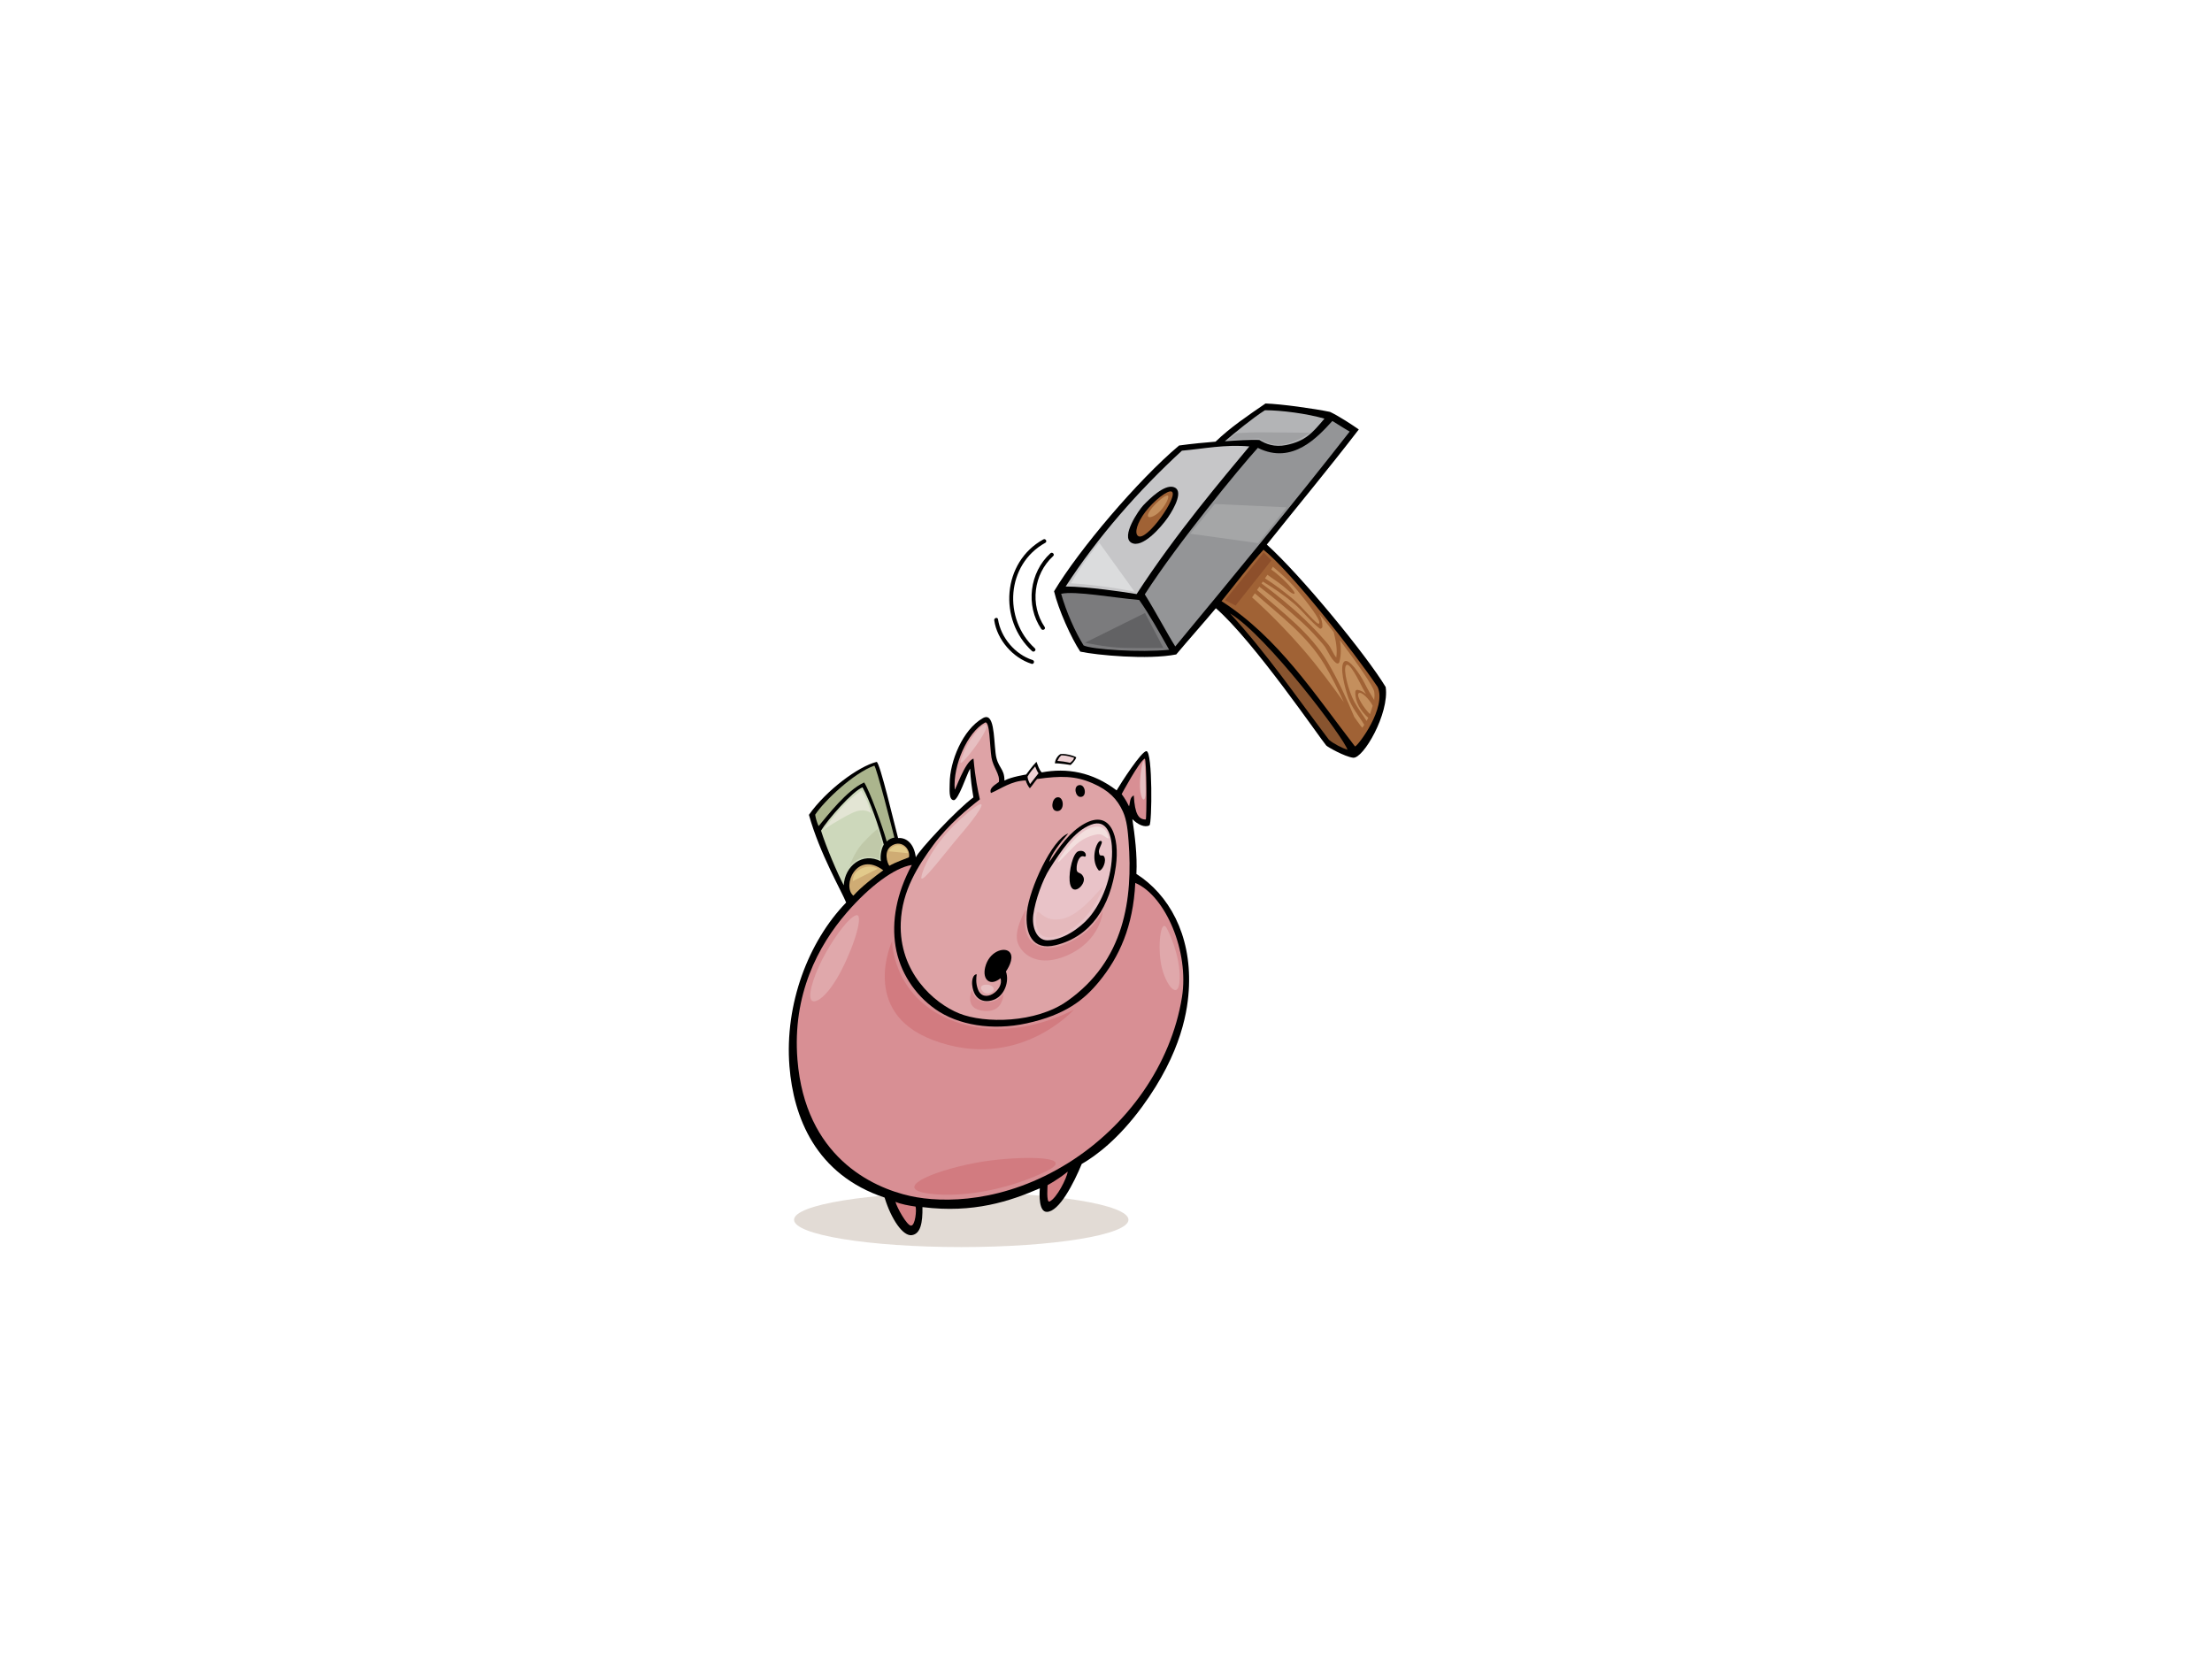 <?xml version="1.0" encoding="utf-8"?>
<!-- Generator: Adobe Illustrator 17.0.0, SVG Export Plug-In . SVG Version: 6.00 Build 0)  -->
<!DOCTYPE svg PUBLIC "-//W3C//DTD SVG 1.1//EN" "http://www.w3.org/Graphics/SVG/1.1/DTD/svg11.dtd">
<svg version="1.1" id="Layer_1" xmlns="http://www.w3.org/2000/svg" xmlns:xlink="http://www.w3.org/1999/xlink" x="0px" y="0px"
	 width="800px" height="600px" viewBox="0 0 800 600" enable-background="new 0 0 800 600" xml:space="preserve">
<g>
	<ellipse fill-rule="evenodd" clip-rule="evenodd" fill="#E2DBD5" cx="347.652" cy="441.146" rx="60.472" ry="9.875"/>
	<path fill-rule="evenodd" clip-rule="evenodd" d="M457.685,145.928c5.888,0.202,17.461,1.827,23.349,3.044
		c3.107,1.451,8.323,4.873,10.391,6.35c-10.849,14.118-22.183,27.748-33.269,41.627c12.32,11.106,35.872,39.733,42.992,51.521
		c1.408,9.53-8.105,26.031-11.79,25.57c-3.027-0.38-9.165-3.845-9.706-4.417c-1.577-1.669-26.288-37.895-39.92-49.643
		c-4.226,5.042-10.095,11.665-14.327,16.703c-10.152,2.029-28.929,0.263-34.718-1.016c-3.249-4.872-7.919-15.227-9.47-21.829
		c9.063-15.123,30.294-40.159,45.21-52.714c4.054-0.578,10.348-1.186,13.191-1.391C445.022,154.526,451.188,150.394,457.685,145.928
		z"/>
	<path fill-rule="evenodd" clip-rule="evenodd" fill="#B3B4B6" d="M457.482,148.363c-4.468,2.842-10.746,8.013-14.508,11.225
		c3.747-0.26,9.567-0.652,12.477-0.463c2.233,1.421,5.453,2.711,9.746,1.828c6.903-1.421,9.383-4.284,13.806-9.542
		C472.709,149.582,463.37,148.363,457.482,148.363z"/>
	<path fill-rule="evenodd" clip-rule="evenodd" fill="#949597" d="M481.87,152.251c-5.153,5.596-14.328,16.033-26.955,9.726
		c-6.496,7.142-28.98,34.421-40.882,52.981c4.061,6.498,8.318,14.605,11.027,18.84c21.217-25.639,42.512-51.427,63.079-77.719
		C486.178,155.025,483.772,153.364,481.87,152.251z"/>
	<path fill-rule="evenodd" clip-rule="evenodd" fill="#C6C6C8" d="M427.449,162.999c-15.648,14.397-30.471,31.249-42.043,49.116
		c7.511,0,21.723,2.031,25.664,2.746c14.131-21.831,31.59-42.337,40.775-53.397C443.082,160.665,435.28,162.3,427.449,162.999z"/>
	<path fill-rule="evenodd" clip-rule="evenodd" fill="#A06235" d="M498.247,248.469c-8.483-12.601-31.222-41.634-41.284-49.645
		c-5.054,5.523-10.177,12.458-15.183,18.595c20.48,13.126,33.633,33.58,48.277,52.545
		C491.195,269.737,501.606,255.827,498.247,248.469z"/>
	<path fill-rule="evenodd" clip-rule="evenodd" fill="#7B7B7D" d="M412.003,216.987c-9.066-0.765-23.213-3.364-28.22-2.233
		c1.827,6.497,5.074,13.807,8.12,18.679c2.913,1.441,20.506,2.639,30.94,1.56C419.313,228.763,415.861,222.468,412.003,216.987z"/>
	<path fill-rule="evenodd" clip-rule="evenodd" fill="#88542F" d="M480.627,267.542c1.624,1.421,4.873,3.045,6.701,3.617
		c-0.914-3.805-29.272-41.51-42.479-49.303C457.754,235.792,469.058,252.27,480.627,267.542z"/>
	<path fill-rule="evenodd" clip-rule="evenodd" d="M409.161,196.278c-3.858-2.234,2.678-11.792,4.3-13.49
		c2.44-2.559,7.582-7.565,10.917-6.653c3.867,1.059,0.417,7.556-2.048,11.09C419.776,190.884,413.019,198.511,409.161,196.278z"/>
	<path fill-rule="evenodd" clip-rule="evenodd" fill="#A06235" d="M414.237,185.112c-2.89,3.765-4.094,7.665-2.639,8.731
		c3.044,2.233,14.82-14.619,12.181-16.04C422.4,177.06,417.4,180.992,414.237,185.112z"/>
	<path fill-rule="evenodd" clip-rule="evenodd" d="M363.275,282.313c2.292-1.32,7.847-2.202,7.847-2.202s2.296-3.158,3.732-4.593
		c0.479,1.148,0.939,2.925,1.913,3.828c9.077-1.695,18.283-0.177,27.081,6.506c1.436-2.487,9.096-14.409,10.806-14.183
		c2.233,0.297,2,26.262,1.06,26.814c-1.627,0.958-4.306-0.287-6.179-2.248c0.847,5.821,1.821,12.944,1.457,19.831
		c11.776,7.511,19.745,21.854,19.016,40.561c-0.322,8.265-2.429,23.863-16.987,43.695c-8.506,11.588-16.522,17.597-21.802,20.644
		c-2.842,6.902-8.159,17.32-12.631,17.32c-2.871,0-2.721-6.087-2.519-8.523c-10.76,4.67-23.946,9.111-42.455,6.801
		c0.096,5.645-0.67,9.665-3.828,10.143c-3.191,0.485-7.463-5.742-9.857-13.588c-25.071-8.325-32.961-29.277-34.412-47.413
		c-1.808-22.589,6.903-45.277,20.506-59.286c-1.483-3.811-9.535-17.609-13.467-31.724c6.349-9.007,17.954-17.519,24.461-19.146
		c1.122-0.28,6.596,23.232,7.79,27.528c3.433-0.211,5.838,2.488,6.412,6.986c0.917-2.309,14.866-17.357,20.825-21.675
		c-0.536-3.331-1.016-6.459-1.194-10.407c-1.294,2.235-4.268,11.544-5.948,11.412c-1.869-0.147-1.434-4.02-1.434-6.029
		c0-7.928,4.688-19.521,11.988-23.637c4.122-2.324,3.896,6.508,4.606,12.624C360.693,277.778,363.275,277.624,363.275,282.313z"/>
	<path fill-rule="evenodd" clip-rule="evenodd" fill="#DEA3A6" d="M345.285,285.47c0.077,0.983,3.636-10.142,6.794-11.099
		c0.651,7.285,1.531,11.195,2.296,14.735c-4.095,3.154-11.483,9.187-16.832,16.512c-5.417,7.419-11.334,16.357-11.773,28.15
		c-0.662,17.829,11.923,29.043,21.155,32.755c9.247,3.717,27.638,3.489,38.888-4.369c20.986-14.659,23.93-37.171,22.358-57.899
		c-0.267-3.528-0.595-7.559-2.046-10.748c-2.024-4.446-5.052-7.654-10.985-10.237c-6.271-2.73-11.485-2.728-20.064-1.534
		c-0.797,0.864-1.658,2.299-2.614,3.351c-0.575-0.573-1.34-2.105-1.481-2.84c-5.301,0.179-8.942,3.034-12.585,4.563
		c-0.827-1.872,1.723-3.063,2.871-4.02c0.44-2.782-2.095-5.277-2.679-8.802c-0.651-3.924-0.543-13.64-2.392-12.632
		C349.879,264.802,344.616,276.859,345.285,285.47z"/>
	<path fill-rule="evenodd" clip-rule="evenodd" fill="#D88F94" d="M405.667,287.193c0,0,1.53,2.009,2.674,4.437
		c0.388-1.089,0.181-3.368,1.708-3.923c0.402,6.759,1.719,8.672,4.326,8.672c0.381,0,0.375-22.405-0.383-22.008
		C411.983,275.423,405.667,287.193,405.667,287.193z"/>
	<path fill-rule="evenodd" clip-rule="evenodd" fill="#ABB58D" d="M294.82,294.647c0.147,1.132,0.64,2.805,1.23,4.135
		c3.461-4.095,10.14-12.896,16.489-15.8c1.969,3.002,6.595,15.825,8.154,21.34c0.852-0.817,1.738-1.21,2.772-1.406
		c-0.549-2.196-6.642-26.21-7.285-25.988C308.947,279.439,298.168,289.528,294.82,294.647z"/>
	<path fill-rule="evenodd" clip-rule="evenodd" fill="#CDD8BB" d="M319.641,305.471c-1.741-6.34-4.894-15.646-7.693-20.717
		c-3.468,1.252-12.62,11.638-15.012,15.653c1.747,5.678,5.995,15.619,8.22,19.785c0.383-6.984,6.697-12.133,13.431-8.693
		C318.195,309.206,318.971,306.426,319.641,305.471z"/>
	<path fill-rule="evenodd" clip-rule="evenodd" fill="#CFAC74" d="M328.731,310.064c0.654-2.807-2.392-6.316-5.932-4.4
		c-3.541,1.912-1.851,6.628-1.149,7.462C323.947,311.785,327.201,310.733,328.731,310.064z"/>
	<path fill-rule="evenodd" clip-rule="evenodd" fill="#D88F94" d="M397.424,355.093c-5.316,6.452-12.016,11.933-26.103,15.012
		c-12.48,2.728-24.815,0.654-33.016-5.109c-7.512-5.279-12.903-13.482-14.415-22.739c-1.472-9.017,0.294-19.082,5.888-29.438
		c-6.293,1.014-15.287,7.695-23.552,17.256c-10.354,11.979-19.696,29.611-17.815,53.167c2.792,34.949,26.842,46.219,40.774,49.302
		c12.074,2.673,34.114,2.455,57.151-11.94c21.405-13.377,37.208-35.551,41.147-60.015c2.639-16.39-5.935-36.604-16.899-41.274
		C409.846,335.088,404.757,346.193,397.424,355.093z"/>
	<path fill-rule="evenodd" clip-rule="evenodd" fill="#CFAC74" d="M308.636,323.939c2.775-3.158,7.655-6.89,10.814-9.187
		C309.689,307.48,304.447,320.564,308.636,323.939z"/>
	<path fill-rule="evenodd" clip-rule="evenodd" fill="#D48084" d="M378.874,428.622c0,0-0.513,6.414,0.67,5.933
		c2.584-1.052,6.353-8.547,6.603-10.812C382.893,426.422,378.874,428.622,378.874,428.622z"/>
	<path fill-rule="evenodd" clip-rule="evenodd" fill="#D48084" d="M331.126,436.374c-2.106-0.288-5.359-0.861-7.273-1.723
		c0.489,1.966,4.115,8.612,5.646,8.612C331.03,443.263,331.553,437.524,331.126,436.374z"/>
	<path fill-rule="evenodd" clip-rule="evenodd" d="M387.197,276.667c0,0-4.255-0.706-5.645-0.573
		c-0.075-0.882,0.669-2.584,1.913-3.35c1.294-0.31,4.556,0.4,5.778,1.134C388.956,275.121,387.197,276.667,387.197,276.667z"/>
	<path fill-rule="evenodd" clip-rule="evenodd" d="M390.301,283.944c2.332-0.385,2.971,4.491,0.341,4.265
		C388.926,288.061,388.096,284.308,390.301,283.944z"/>
	<path fill-rule="evenodd" clip-rule="evenodd" d="M382.281,288.378c2.646-0.6,2.955,5.319-0.169,4.949
		C379.802,293.052,380.368,288.813,382.281,288.378z"/>
	<path fill-rule="evenodd" clip-rule="evenodd" d="M386.337,301.45c-2.966,3.446-6.315,7.655-6.826,10.311
		c3.765-5.718,7.401-10.885,12.625-13.819c9.644-5.417,12.884,4.829,11.429,15.354c-2.013,14.565-8.96,25.382-21.725,28.536
		c-8.481,2.097-11.232-4.241-10.431-12.056C372.263,321.45,380.501,303.461,386.337,301.45z"/>
	<path fill-rule="evenodd" clip-rule="evenodd" fill="#E9C3C8" d="M373.706,330.828c-0.607,4.529,1.258,9.285,5.122,9.252
		c5.572-0.046,11.817-4.467,15.013-8.189c4.7-5.475,8.38-14.569,8.359-23.883c-0.013-5.466-1.612-12.094-7.678-9.725
		c-6.149,2.404-10.664,9.33-14.883,15.895C377.056,318.197,374.406,325.608,373.706,330.828z"/>
	<path fill-rule="evenodd" clip-rule="evenodd" d="M398.011,304.13c1.441,0.089-0.751,2.472-0.573,4.02
		c0.286,2.487,1.574,0.149,2.105,2.2c0.53,2.05-1.5,5.347-2.29,4.311C394.184,310.637,396.687,304.05,398.011,304.13z"/>
	<path fill-rule="evenodd" clip-rule="evenodd" d="M390.087,307.837c2.853-0.741,3.164,2.422,1.992,1.939
		c-1.628-0.671-2.531,1.959-2.68,3.636c-0.287,3.252,1.435,1.339,2.488,3.923c1.052,2.584-4.497,7.751-5.041,1.249
		C386.557,315.127,388.003,308.379,390.087,307.837z"/>
	<path fill-rule="evenodd" clip-rule="evenodd" d="M363.815,351.34c1.301,3.827-0.636,8.481-3.889,10.013
		c-3.253,1.531-7.661,0.947-8.324-5.168c-0.175-1.601,0.287-3.828,1.636-3.822c-0.2,1.43-0.355,3.144,0.373,5.258
		c2.009,5.838,9.666,0.383,8.23-3.828c-0.575,0.478-2.488,1.914-4.115,1.148c-1.627-0.765-1.97-2.925-1.417-5.137
		c1.417-5.675,6.679-7.301,8.594-5.675C366.817,345.755,365.286,349.201,363.815,351.34z"/>
	<path fill-rule="evenodd" clip-rule="evenodd" fill="#626264" d="M392.433,232.439c0,0,7.506,1.707,13.99,1.877
		c6.483,0.171,14.33,0,14.33,0l-6.653-12.625L392.433,232.439z"/>
	<path fill-rule="evenodd" clip-rule="evenodd" fill="#DBDCDD" d="M387.316,210.943c0,0,5.802,0.341,12.113,1.194
		c6.311,0.853,10.918,1.877,10.918,1.877l-12.796-17.744c0,0-2.56,3.071-5.289,6.995
		C389.533,207.189,387.316,210.943,387.316,210.943z"/>
	<polygon fill-rule="evenodd" clip-rule="evenodd" fill="#A5A6A7" points="430.479,193.028 439.351,182.28 465.283,183.475 
		455.047,196.44 	"/>
	<path fill-rule="evenodd" clip-rule="evenodd" fill="#A0A1A3" d="M455.387,158.565c0,0,3.755,2.901,8.531,2.218
		c4.776-0.682,9.896-4.266,9.896-4.266s-14.162-0.17-18.256-0.17c-4.094,0-8.358,0.341-8.358,0.341l-3.071,2.389L455.387,158.565z"
		/>
	<path fill-rule="evenodd" clip-rule="evenodd" fill="#C48F5D" d="M416.147,184.328c1.271-1.778,4.608-4.947,5.973-5.118
		c1.365-0.171-0.852,4.264-3.242,6.312C416.489,187.57,413.587,187.911,416.147,184.328z"/>
	<path fill-rule="evenodd" clip-rule="evenodd" fill="#C48F5D" d="M469.086,213.389c-3.448-4.173-8.751-8.418-8.751-8.418
		l-0.569,1.011c2.504,1.732,5.718,4.671,7.831,7.404c1.446,1.873,0.084,1.788-1.819,0.048c-2.285-2.091-4.88-3.804-7.413-5.55
		l-0.875,1.291c3.624,2.268,6.802,4.729,10.108,7.446c3.83,3.15,9.022,10.13,9.533,8.768
		C477.641,224.027,472.533,217.561,469.086,213.389z"/>
	<path fill-rule="evenodd" clip-rule="evenodd" fill="#C48F5D" d="M482.348,228.6c-0.919-1.191-1.836-2.364-2.734-3.497
		c-0.785-0.989-1.612-1.98-2.454-2.965c0.696,1.454,1.137,2.959,1.118,4.501c-0.005,0.483-0.623,0.959-1.069,0.614
		c-3.411-2.632-5.903-6.145-9.164-8.921c-3.474-2.956-7.383-5.618-11.338-8.002l-0.456,0.674
		c5.446,4.067,10.771,8.401,15.677,13.084c2.946,2.813,5.729,5.762,8.359,8.872c1.254,1.483,1.789,3.369,2.987,4.849
		C483.744,234.791,483.112,231.604,482.348,228.6z"/>
	<path fill-rule="evenodd" clip-rule="evenodd" fill="#C48F5D" d="M497.016,250.183c-0.266-1.816-6.095-10.263-12.402-18.612
		c0.415,2.718,0.45,5.405-0.219,7.882c-0.152,0.562-0.785,0.632-1.189,0.313c-2.232-1.76-2.95-4.71-4.79-6.825
		c-2.367-2.72-4.813-5.428-7.494-7.848c-4.991-4.505-10.106-8.86-15.472-12.907l-0.815,1.204
		c9.193,8.171,19.251,15.369,25.58,26.206c3.703,6.34,6.775,12.972,9.584,19.72c1.767,2.508,2.841,3.994,2.95,3.833
		c0.068-0.102,0.321-0.462,0.665-1.003c-1.959-3.271-4.53-6.204-5.793-9.84c-1.41-4.056-3.172-11.17-1.555-12.958
		c1.617-1.787,5.934,4.685,7.38,7.587c1.06,2.128,2.273,4.209,3.555,6.26C497.134,252.188,497.162,251.172,497.016,250.183z"/>
	<path fill-rule="evenodd" clip-rule="evenodd" fill="#C48F5D" d="M491.344,250.752c-0.936,1.023,2.142,5.633,4.145,7.532
		c0.173-0.395,0.802-2.599,0.962-3.02C495.5,253.209,492.28,249.73,491.344,250.752z"/>
	<path fill-rule="evenodd" clip-rule="evenodd" fill="#C48F5D" d="M490.164,250.183c0.017-0.488,0.438-0.773,0.899-0.686
		c1.157,0.22,2.142,0.792,3.006,1.579c-0.427-0.744-0.86-1.485-1.25-2.241c-1.315-2.546-4.795-9.743-5.986-8.21
		c-1.191,1.532,0.867,9.252,2.949,13.123c1.317,2.449,3.013,4.649,4.469,7.001c0.195-0.347,0.398-0.725,0.602-1.125
		C492.167,257.221,490.025,253.886,490.164,250.183z"/>
	<path fill-rule="evenodd" clip-rule="evenodd" fill="#C48F5D" d="M478.989,240.313c-6.366-10.613-16.098-17.692-25.156-25.736
		l-1.004,1.483c0,0,8.628,7.462,18.426,18.767c5.529,6.379,10.801,13.562,14.742,19.1C483.9,249.269,481.62,244.701,478.989,240.313
		z"/>
	<polygon fill-rule="evenodd" clip-rule="evenodd" fill="#8D4F2B" points="443.032,217.084 457.025,199.851 459.824,202.648 
		446.862,219 	"/>
	<path fill-rule="evenodd" clip-rule="evenodd" d="M379.892,200.103c-7.551,6.914-9.064,18.871-3.303,27.374
		c0.511,0.755,1.744,0.044,1.227-0.717c-5.421-8.002-4.032-19.14,3.081-25.652C381.575,200.488,380.567,199.486,379.892,200.103z"/>
	<path fill-rule="evenodd" clip-rule="evenodd" d="M377.336,195.083c-14.892,8.206-16.332,29.184-4.072,40.394
		c0.675,0.618,1.683-0.384,1.005-1.005c-11.595-10.602-10.338-30.379,3.783-38.162C378.856,195.868,378.139,194.64,377.336,195.083z
		"/>
	<path fill-rule="evenodd" clip-rule="evenodd" d="M373.464,238.709c-6.341-2.006-11.533-8.162-12.514-14.725
		c-0.137-0.904-1.505-0.519-1.372,0.378c1.055,7.051,6.731,13.574,13.508,15.717C373.963,240.357,374.335,238.983,373.464,238.709z"
		/>
	<path fill-rule="evenodd" clip-rule="evenodd" fill="#E3E5D4" d="M297.615,300.222c0,0,3.12-4.026,6.54-7.85
		c3.421-3.824,7.346-6.439,7.346-6.439s1.306,2.013,2.112,3.924c0.805,1.913,1.51,4.327,1.51,4.327s-2.216-2.415-7.044-0.1
		C303.251,296.398,297.615,300.222,297.615,300.222z"/>
	<path fill-rule="evenodd" clip-rule="evenodd" fill="#C0C9A9" d="M307.174,313.403c0,0,2.012-2.718,5.232-3.321
		c3.22-0.604,5.634,0.705,5.634,0.705s-0.201-1.408,0.201-3.02c0.403-1.608,0.805-2.515,0.805-2.515l-1.609-5.534
		c0,0-2.516,2.013-5.535,5.333C308.883,308.372,307.174,313.403,307.174,313.403z"/>
	<path fill-rule="evenodd" clip-rule="evenodd" fill="#E2CA8B" d="M308.482,318.636c0,0-0.202-2.214,1.61-3.622
		c3.887-3.02,7.346-0.805,7.346-0.805L308.482,318.636z"/>
	<path fill-rule="evenodd" clip-rule="evenodd" fill="#E2CA8B" d="M321.362,307.869c0,0,1.61-2.717,4.226-2.113
		c2.615,0.604,2.817,2.817,2.817,2.817L321.362,307.869z"/>
	<path fill-rule="evenodd" clip-rule="evenodd" fill="#F3DFDE" d="M382.843,311.189c1.316-2.37,6.65-10.133,11.572-11.773
		c4.528-1.509,5.937,1.208,6.44,3.12c0.503,1.912-1.509-0.705-3.119-0.805c-1.611-0.1-5.536,1.005-8.453,3.622
		C386.366,307.97,381.332,313.906,382.843,311.189z"/>
	<path fill-rule="evenodd" clip-rule="evenodd" fill="#E5B9BC" d="M374.994,330.307c-0.508,1.949-0.907,8.05,3.722,8.653
		c4.629,0.604,9.861-3.321,13.081-6.539c3.22-3.22,6.14-8.653,7.045-11.27c0.905-2.617-6.842,9.256-14.289,11.068
		C377.105,334.03,375.598,327.992,374.994,330.307z"/>
	<path fill-rule="evenodd" clip-rule="evenodd" fill="#D78C91" d="M371.069,328.798c0,0-2.495,10.239,4.126,13.18
		c5.432,2.414,11.511-0.792,15.796-3.622c5.031-3.322,7.85-8.855,7.85-8.855s-0.548,10.839-13.283,16.201
		c-9.558,4.024-15.595,0.1-17.407-4.529C366.34,336.544,371.069,328.798,371.069,328.798z"/>
	<path fill-rule="evenodd" clip-rule="evenodd" fill="#D78C91" d="M351.549,357.977c0,0,0.221,3.156,3.522,4.126
		c5.132,1.509,7.849-2.717,7.849-2.717s0.054,7.7-8.251,6.038C348.631,364.216,351.549,357.977,351.549,357.977z"/>
	<path fill-rule="evenodd" clip-rule="evenodd" fill="#E7BFC1" d="M357.486,356.166c1.509,0.201,2.716,1.71,1.308,2.615
		c-1.408,0.906-2.815,0.707-3.722-0.703C354.165,356.669,355.466,355.897,357.486,356.166z"/>
	<path fill-rule="evenodd" clip-rule="evenodd" fill="#E7BFC1" d="M344.808,298.712c2.767-2.769,8.05-7.546,9.76-7.849
		c2.091-0.37-3.722,7.043-7.747,11.672c-4.024,4.629-14.088,18.111-13.585,14.69C333.74,313.805,337.564,305.957,344.808,298.712z"
		/>
	<path fill-rule="evenodd" clip-rule="evenodd" fill="#E7BFC1" d="M349.235,270.64c1.107-2.474,4.93-8.251,7.044-8.553
		c2.112-0.302-2.014,6.239-5.636,10.665C347.021,277.179,346.217,277.38,349.235,270.64z"/>
	<path fill-rule="evenodd" clip-rule="evenodd" fill="#E7BFC1" d="M413.632,275.167c0.491-0.351,0.704,7.446,0.704,11.471
		c0,3.522-1.408,3.321-1.912-0.402C411.919,282.513,412.928,275.67,413.632,275.167z"/>
	<path fill-rule="evenodd" clip-rule="evenodd" fill="#EED1D4" d="M371.627,280.852c0,0,0.733-1.244,1.555-2.264
		c0.542-0.674,1.208-1.409,1.208-1.409s0.433,1.135,0.658,1.584c0.289,0.578,0.555,0.89,0.555,0.89l-3.065,3.91
		c0,0-0.426-0.829-0.6-1.312C371.649,281.452,371.627,280.852,371.627,280.852z"/>
	<path fill-rule="evenodd" clip-rule="evenodd" fill="#EED1D4" d="M382.445,275.21c0,0,0.245-0.667,0.6-1.178
		c0.355-0.511,0.844-0.866,0.844-0.866s1.311,0.022,2.51,0.311c1.199,0.289,2.065,0.578,2.065,0.578s-0.175,0.644-0.555,1.043
		c-0.444,0.467-0.911,0.8-0.911,0.8s-1.155-0.307-2.332-0.466C383.356,275.254,382.445,275.21,382.445,275.21z"/>
	<path fill-rule="evenodd" clip-rule="evenodd" fill="#D27B80" d="M322.625,340.404c0,0,0.118,19.547,20.676,28.273
		c22.366,9.495,45.153-3.587,45.153-3.587s-20.314,22.858-51.271,10.972C310.809,365.935,322.625,340.404,322.625,340.404z"/>
	<path fill-rule="evenodd" clip-rule="evenodd" fill="#E0A8AB" d="M421.885,335.571c0.845,1.436,4.963,9.923,4.756,18.402
		c-0.207,8.479-5.169,2.276-6.617-4.755C418.576,342.188,419.816,332.055,421.885,335.571z"/>
	<path fill-rule="evenodd" clip-rule="evenodd" fill="#E0A8AB" d="M298.855,344.255c3.303-5.781,8.065-12.406,10.753-13.235
		c2.688-0.826-0.001,9.513-5.17,19.645c-5.168,10.132-10.132,13.026-11.165,10.753C292.247,359.158,294.72,351.492,298.855,344.255z
		"/>
	<path fill-rule="evenodd" clip-rule="evenodd" fill="#D27B80" d="M352.824,420.554c12.663-2.44,37.84-3.101,25.847,2.896
		c-11.994,5.996-28.948,9.924-42.389,8.27C322.841,430.066,335.663,423.863,352.824,420.554z"/>
</g>
</svg>
